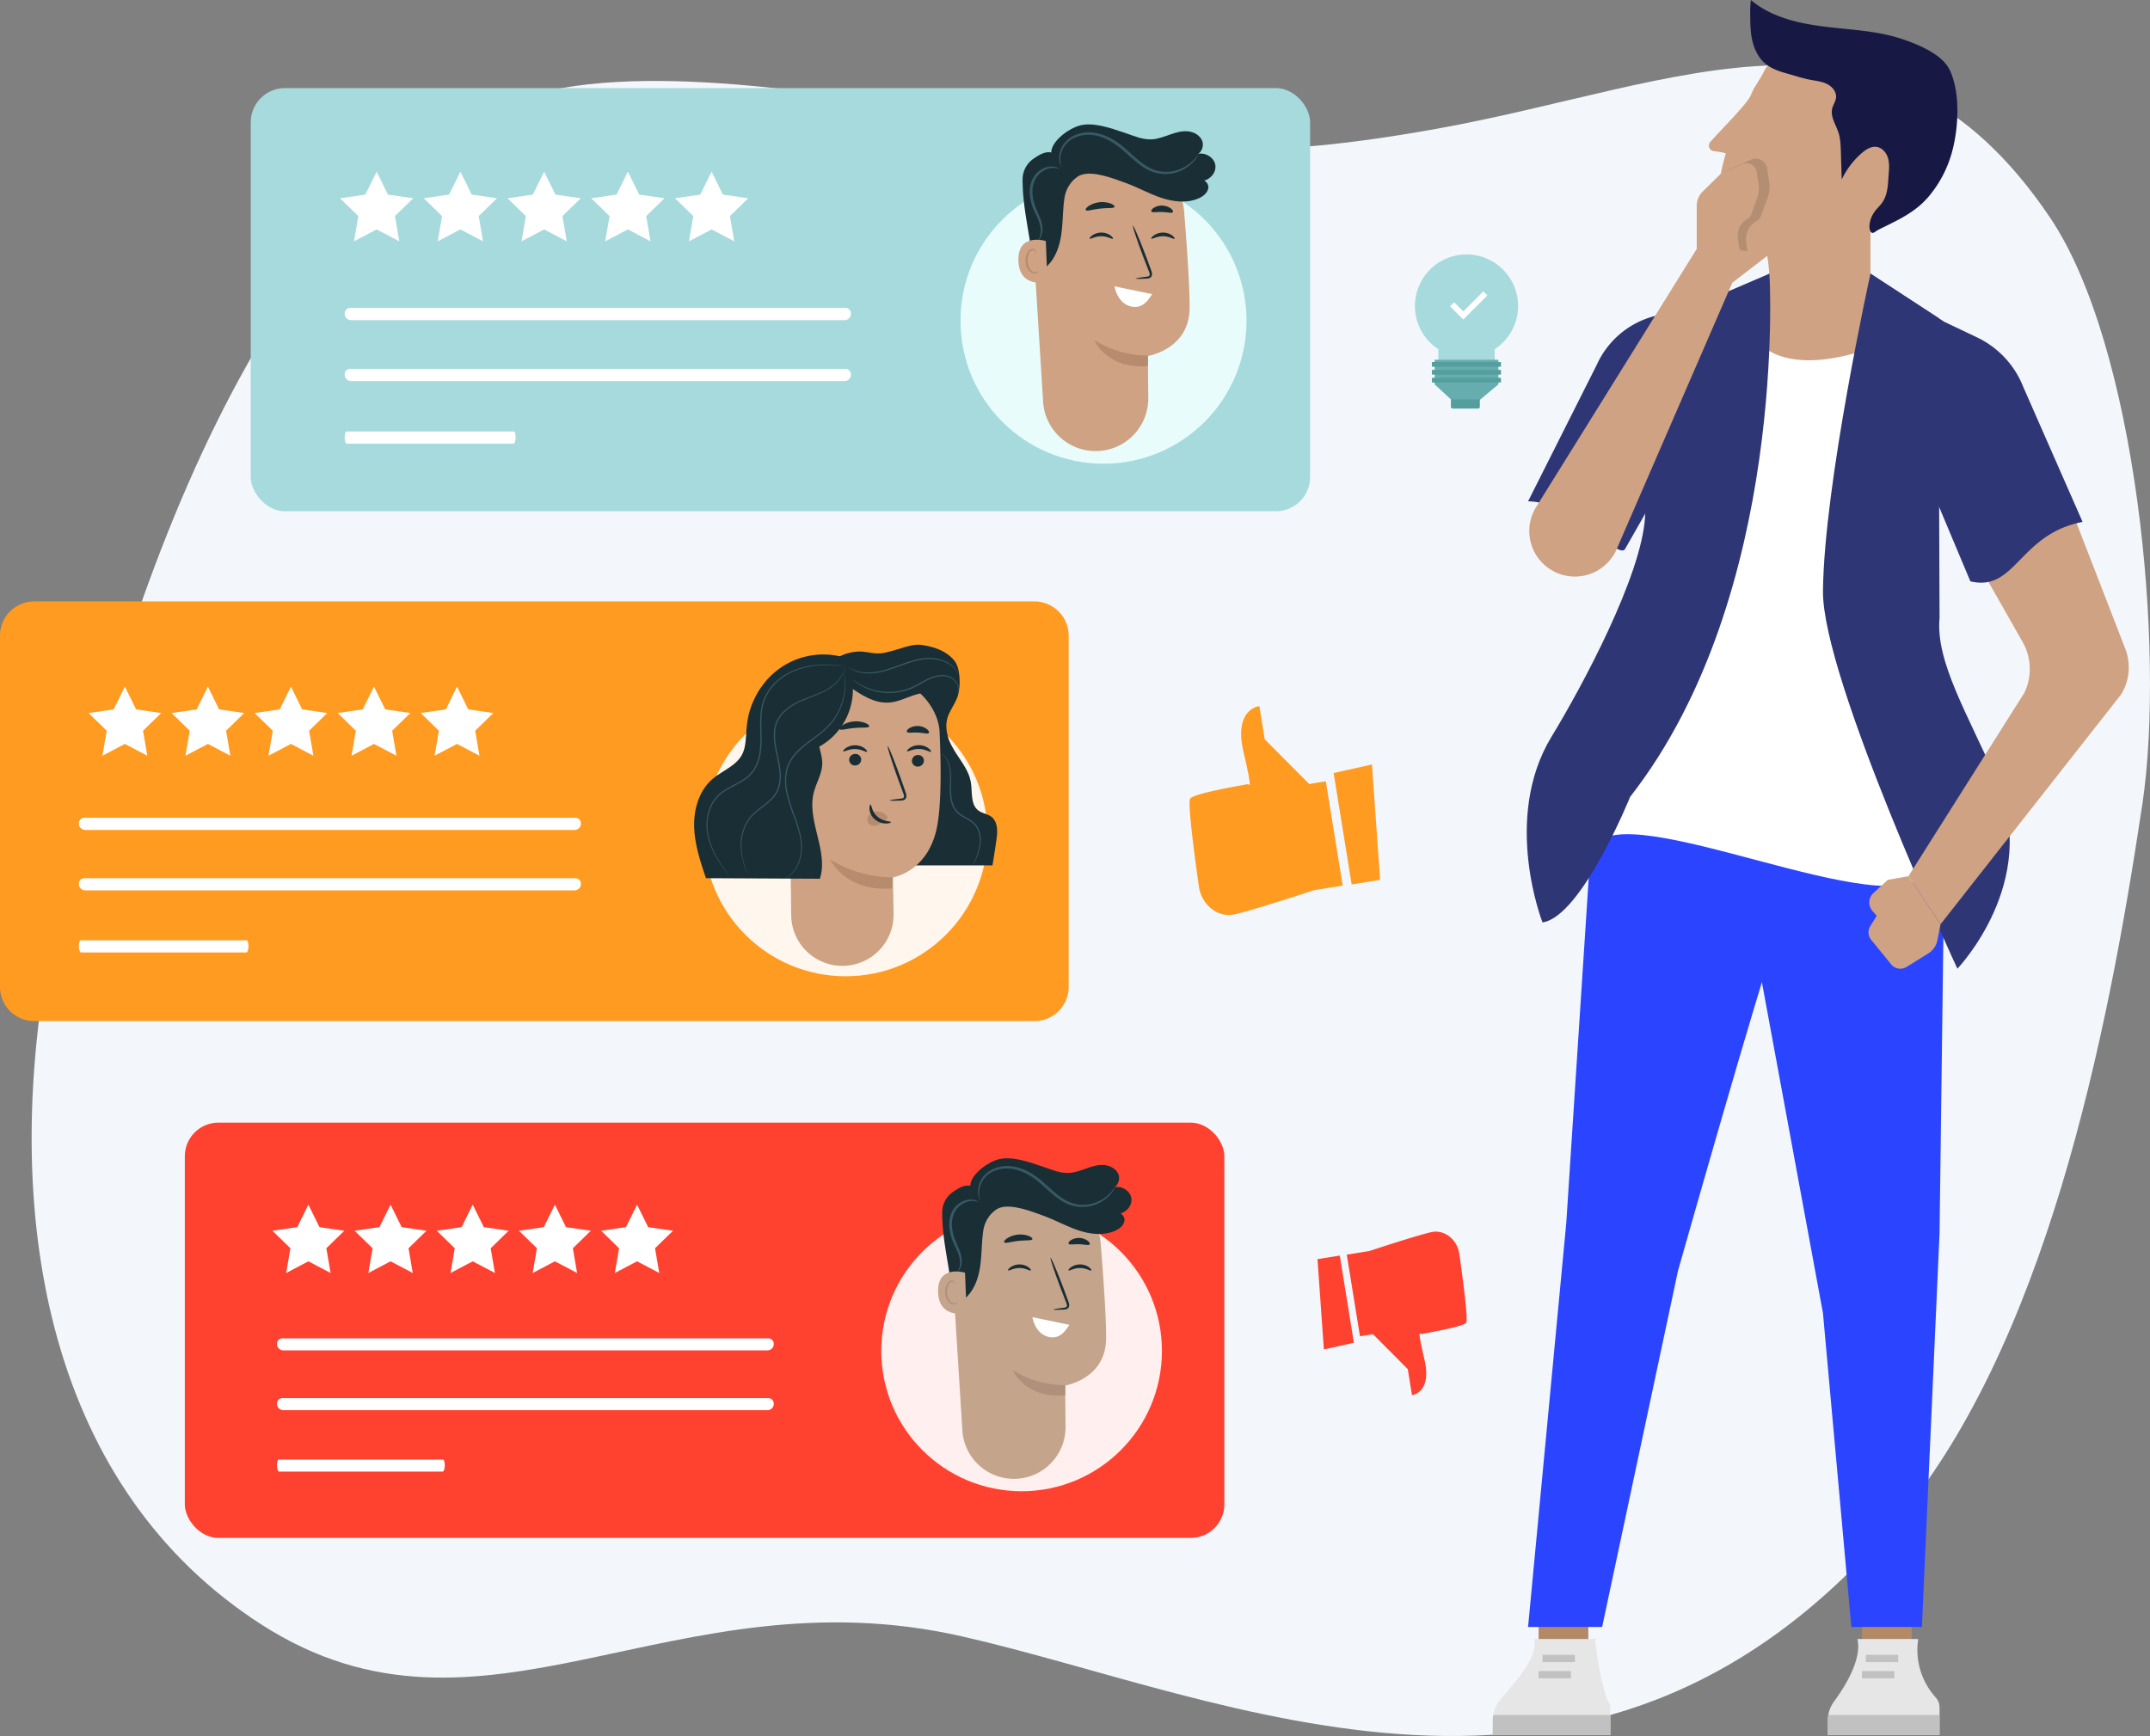 <svg id="Layer_3" data-name="Layer 3" xmlns="http://www.w3.org/2000/svg" viewBox="0 0 1597.183 1289.891"><rect x="0" y="0" width="1597.183" height="1289.891" fill="#808080" stroke="none"/><defs><style>.cls-1{fill:#f3f7fb;}.cls-2{fill:#ff9b21;}.cls-3{fill:#a6dadd;}.cls-4{fill:#fff;}.cls-5{fill:#e8fcfc;}.cls-6{fill:#cea282;}.cls-7{fill:#b78b6e;}.cls-8{fill:#1a2e35;}.cls-9{fill:#375a64;}.cls-10{fill:#fff6ee;}.cls-11{fill:#ff4130;}.cls-12{fill:#ffefee;}.cls-13{fill:#c4a58c;}.cls-14{fill:#af907b;}.cls-15{fill:#66adaf;}.cls-16{fill:#549e9e;}.cls-17{fill:#b28a65;}.cls-18{fill:#e7e6e7;}.cls-19{fill:#191c3c;}.cls-20{fill:#c1c1c1;}.cls-21{fill:#2b44ff;}.cls-22{fill:#2f3676;}.cls-23{fill:#181845;}.cls-24{fill:#231f20;opacity:0.15;}</style></defs><title>header</title><path class="cls-1" d="M126.753,739.117c-35.709,198.139,2.013,395.01,158.53,495.407,164.35,105.421,304.513-40.286,520.025,8.6,196.863,44.655,467.462,178.183,691.48-82.18,113.341-131.734,159.555-362.717,185.525-536.072,17.192-114.762-4.286-340.794-68.734-436.162-122.112-180.7-273.233-98.4-455.651-65.683-154.113,27.643-205.147,13.1-325.779-5.866-95.33-14.988-247.889-44.709-341.606-20.594C294.138,147.117,173.45,480.019,126.753,739.117Z" transform="translate(-90.817 -27.301)"/><path class="cls-2" d="M1075.742,607.813l-12.348,2-33.032-33.2-3.99-24.654s-19.28,1.916-11.816,33.833,3.711,24.093,3.711,24.093-40.511,6.716-43.308,10.782c-2.036,2.956,3.372,43.4,6.482,65.306,1.566,11.028,9.963,20.161,20.608,21.1a17.882,17.882,0,0,0,4.457-.118c10.113-1.636,60.436-18.215,60.436-18.215l21.335-3.452Z" transform="translate(-90.817 -27.301)"/><polygon class="cls-2" points="1019.189 568.022 1025.261 653.726 1004.11 657.149 990.716 574.375 1019.189 568.022"/><rect class="cls-3" x="186.264" y="65.448" width="786.991" height="314.443" rx="25.431" ry="25.431"/><polygon class="cls-4" points="279.807 127.54 288.215 144.577 307.016 147.309 293.412 160.569 296.624 179.294 279.807 170.453 262.992 179.294 266.203 160.569 252.599 147.309 271.4 144.577 279.807 127.54"/><polygon class="cls-4" points="342.014 127.54 350.423 144.577 369.223 147.309 355.619 160.569 358.831 179.294 342.014 170.453 325.199 179.294 328.411 160.569 314.806 147.309 333.607 144.577 342.014 127.54"/><polygon class="cls-4" points="404.222 127.54 412.63 144.577 431.43 147.309 417.826 160.569 421.038 179.294 404.222 170.453 387.406 179.294 390.618 160.569 377.013 147.309 395.813 144.577 404.222 127.54"/><polygon class="cls-4" points="466.429 127.54 474.837 144.577 493.638 147.309 480.034 160.569 483.244 179.294 466.429 170.453 449.613 179.294 452.825 160.569 439.22 147.309 458.021 144.577 466.429 127.54"/><polygon class="cls-4" points="528.636 127.54 537.044 144.577 555.845 147.309 542.24 160.569 545.452 179.294 528.636 170.453 511.821 179.294 515.032 160.569 501.428 147.309 520.228 144.577 528.636 127.54"/><circle class="cls-5" cx="819.767" cy="238.316" r="106.236"/><path class="cls-6" d="M857.417,192.534l8.317,133.279a39.09,39.09,0,0,0,39.015,36.655h0a39.094,39.094,0,0,0,39.09-39.1h0v-0.294c-0.123-16.284-.3-31.3-0.3-31.3s30.626-4.762,31-35.381c0.177-14.513-1.842-44.141-4.019-71.294a58.729,58.729,0,0,0-58.555-54.015h-1.4A56.669,56.669,0,0,0,857.3,190.965h0Q857.35,191.753,857.417,192.534Z" transform="translate(-90.817 -27.301)"/><path class="cls-7" d="M943.59,291.336s-19.351,1.573-39.919-11.345c0,0,9.436,22.036,39.99,19.278Z" transform="translate(-90.817 -27.301)"/><path class="cls-8" d="M963.347,204.713c-0.542.57-3.855-1.881-8.561-1.869-4.7-.055-8.153,2.365-8.664,1.79-0.251-.255.3-1.284,1.8-2.379a11.994,11.994,0,0,1,6.936-2.138,11.517,11.517,0,0,1,6.813,2.2C963.125,203.426,963.615,204.458,963.347,204.713Z" transform="translate(-90.817 -27.301)"/><path class="cls-8" d="M917.565,204.713c-0.543.57-3.86-1.881-8.562-1.868-4.7-.055-8.154,2.365-8.664,1.789-0.25-.255.3-1.283,1.806-2.379a11.993,11.993,0,0,1,6.935-2.138,11.53,11.53,0,0,1,6.814,2.2C917.343,203.426,917.83,204.458,917.565,204.713Z" transform="translate(-90.817 -27.301)"/><path class="cls-8" d="M934.639,234.314c-0.022-.266,2.9-0.773,7.643-1.379,1.2-.124,2.339-0.363,2.541-1.183,0.284-.868-0.219-2.163-0.8-3.562q-1.695-4.361-3.554-9.149c-4.934-13.026-8.506-23.738-7.982-23.932s4.953,10.207,9.888,23.238q1.781,4.819,3.4,9.2c0.454,1.366,1.236,2.914.621,4.716a3.016,3.016,0,0,1-1.976,1.757,8.182,8.182,0,0,1-2.04.284C937.618,234.56,934.661,234.582,934.639,234.314Z" transform="translate(-90.817 -27.301)"/><path class="cls-8" d="M918.779,180.978c-0.465,1.279-5.162.673-10.682,1.339-5.534.554-9.987,2.17-10.719,1.024-0.326-.549.45-1.753,2.25-2.992a18.714,18.714,0,0,1,16.3-1.8C917.964,179.365,918.979,180.37,918.779,180.978Z" transform="translate(-90.817 -27.301)"/><path class="cls-8" d="M962.087,184.921c-0.827,1.064-4.068-.042-7.967-0.089-3.9-.189-7.2.718-7.958-0.4-0.333-.543.186-1.613,1.629-2.624a11.536,11.536,0,0,1,12.835.4C962,183.3,962.452,184.4,962.087,184.921Z" transform="translate(-90.817 -27.301)"/><path class="cls-8" d="M890.662,158.958l-0.168.133a24.086,24.086,0,0,0-8.952,15.576c-0.03.216-.059,0.423-0.089,0.621-1.2,8.733-.981,17.618-2.263,26.342s-4.3,17.6-10.752,23.6c-2.652,2.473-7.344,4.174-9.525,1.276a7.47,7.47,0,0,1-1.09-4c-1.633-21.088-7.392-39.8-7.353-61.848a18.587,18.587,0,0,1,7.716-15.13c4.617-3.308,10.255-6.741,15.384-4.312,5.144,2.436,11.779,12.036,15.756,16.106" transform="translate(-90.817 -27.301)"/><path class="cls-6" d="M867.74,206.385c-0.522-.226-21.039-6.223-20.37,14.712s21.547,15.944,21.565,15.344S867.74,206.385,867.74,206.385Z" transform="translate(-90.817 -27.301)"/><path class="cls-7" d="M862.287,228.715a6.278,6.278,0,0,0-.964.569,3.649,3.649,0,0,1-2.724.144c-2.238-.741-4.212-4.193-4.435-7.962a12.041,12.041,0,0,1,.853-5.254,4.214,4.214,0,0,1,2.654-2.887,1.857,1.857,0,0,1,2.185.93,10.137,10.137,0,0,1,.292,1.031,1.033,1.033,0,0,0,.242-1.225,2.332,2.332,0,0,0-.866-1.285,2.759,2.759,0,0,0-2.034-.468c-1.611.163-3.016,1.695-3.706,3.37a12.387,12.387,0,0,0-1.078,5.875c0.266,4.214,2.555,8.092,5.609,8.869a3.9,3.9,0,0,0,3.317-.66A1.264,1.264,0,0,0,862.287,228.715Z" transform="translate(-90.817 -27.301)"/><path class="cls-8" d="M872.863,144.452c-5.154-8.374,8.967-20.4,19.3-23.657s23.941,1.778,34.223,5.189c6.488,2.152,12.949,5.154,19.779,4.872,4.579-.189,8.949-1.854,13.27-3.382s8.82-2.955,13.393-2.644,9.281,2.744,11.017,6.987-0.751,10.054-5.291,10.686c5.793-3.184,14.175,1,15.116,7.539s-5.917,12.919-12.375,11.507c2.977-2.255,7.539,1.471,7.173,5.188s-3.738,6.421-7.158,7.924c-8.729,3.834-18.908,2.61-27.944-.431s-17.416-7.778-26.373-11.043-23.962-9.126-32.953-5.955c-6.62,2.334-11.227,10.308-14.966,8.549-3.613-1.7-5.9-5.486-6.625-9.413s-0.156-7.965.412-11.918" transform="translate(-90.817 -27.301)"/><path class="cls-9" d="M981.083,141.928c-0.177-.1-1.079,1.549-3.328,3.991a28.866,28.866,0,0,1-11.631,7.488,26.519,26.519,0,0,1-19.963-.807c-7.121-3.187-13.215-9.571-20.222-15.585-7-6.066-15.255-10.555-23.53-11.3-8.225-.783-15.825,2.232-20.018,6.931a18.271,18.271,0,0,0-4.749,13.532,14.22,14.22,0,0,0,.9,3.848,3.37,3.37,0,0,0,.674,1.2c0.193-.066-0.68-1.788-0.775-5.089a18,18,0,0,1,5.019-12.5c3.982-4.2,11.08-6.864,18.762-6.031,7.716,0.8,15.548,5.061,22.38,10.985,6.881,5.879,13.161,12.433,20.781,15.745a28.471,28.471,0,0,0,32.983-7.894,19.526,19.526,0,0,0,2.183-3.262A3.442,3.442,0,0,0,981.083,141.928Z" transform="translate(-90.817 -27.301)"/><path class="cls-9" d="M862.41,205.475c0.076,0.071.9-.576,1.693-2.238a14.085,14.085,0,0,0,1.044-7.589c-0.464-6.741-6.428-13.983-7.184-23.3a21.051,21.051,0,0,1,2.317-12.5,16,16,0,0,1,7.78-6.72,13.635,13.635,0,0,1,6.989-.951c1.685,0.266,2.586.66,2.661,0.493,0.05-.089-0.741-0.74-2.5-1.281a13.033,13.033,0,0,0-7.664.366,16.884,16.884,0,0,0-8.915,7.124,22.2,22.2,0,0,0-2.734,13.659,38.1,38.1,0,0,0,4.037,13.194c1.793,3.754,3.29,7.115,3.76,10.111C864.8,201.987,862.1,205.376,862.41,205.475Z" transform="translate(-90.817 -27.301)"/><path class="cls-4" d="M918.769,240.061c0.852,4.585,2.927,9.083,6.5,12.075s8.8,4.215,13.074,2.342c3.736-1.64,6.175-5.233,8.412-8.641Z" transform="translate(-90.817 -27.301)"/><path class="cls-4" d="M718.188,265.189H351.617a4.781,4.781,0,0,1-4.767-4.766h0a4.18,4.18,0,0,1,4.767-4.324H718.188a4.18,4.18,0,0,1,4.767,4.324h0A4.781,4.781,0,0,1,718.188,265.189Z" transform="translate(-90.817 -27.301)"/><path class="cls-4" d="M718.188,310.464H351.617a4.781,4.781,0,0,1-4.767-4.767h0a4.18,4.18,0,0,1,4.767-4.324H718.188a4.18,4.18,0,0,1,4.767,4.324h0A4.781,4.781,0,0,1,718.188,310.464Z" transform="translate(-90.817 -27.301)"/><path class="cls-4" d="M472.294,356.973H348.461c-0.887,0-1.611-2.146-1.611-4.767h0c0-2.623.725-4.767,1.611-4.324H472.294c0.887-.443,1.611,1.7,1.611,4.324h0C473.905,354.827,473.18,356.973,472.294,356.973Z" transform="translate(-90.817 -27.301)"/><path class="cls-2" d="M116.472,474.183H859.055A25.439,25.439,0,0,1,884.709,499.4V760.781A25.439,25.439,0,0,1,859.055,786H116.472a25.439,25.439,0,0,1-25.654-25.219V499.4A25.439,25.439,0,0,1,116.472,474.183Z" transform="translate(-90.817 -27.301)"/><polygon class="cls-4" points="92.761 510.19 101.099 527.083 119.743 529.793 106.253 542.943 109.437 561.511 92.761 552.745 76.086 561.511 79.271 542.943 65.78 529.793 84.424 527.083 92.761 510.19"/><polygon class="cls-4" points="154.449 510.19 162.787 527.083 181.43 529.793 167.94 542.943 171.125 561.511 154.449 552.745 137.774 561.511 140.959 542.943 127.468 529.793 146.112 527.083 154.449 510.19"/><polygon class="cls-4" points="216.137 510.19 224.475 527.083 243.118 529.793 229.628 542.943 232.813 561.511 216.137 552.745 199.462 561.511 202.647 542.943 189.155 529.793 207.799 527.083 216.137 510.19"/><polygon class="cls-4" points="277.824 510.19 286.162 527.083 304.806 529.793 291.316 542.943 294.499 561.511 277.824 552.745 261.149 561.511 264.334 542.943 250.843 529.793 269.486 527.083 277.824 510.19"/><polygon class="cls-4" points="339.512 510.19 347.85 527.083 366.493 529.793 353.002 542.943 356.187 561.511 339.512 552.745 322.837 561.511 326.022 542.943 312.532 529.793 331.174 527.083 339.512 510.19"/><circle class="cls-10" cx="628.211" cy="620.041" r="105.348"/><path class="cls-8" d="M827.515,634.357c-2.88-2.305-6.954-2.617-9.9-4.837-6.069-4.568-4.322-13.855-5.629-21.336-1.42-8.146-6.96-14.841-11.351-21.847s-9.481-17.143-6.232-24.746L735.107,670.313h93s2.831-17.1,3.328-22.091S831.428,637.49,827.515,634.357Z" transform="translate(-90.817 -27.301)"/><path class="cls-8" d="M704.287,526.4c2.865-8.749,12.411-13.694,21.549-14.795s13.623,2.632,22.6.616c12.342-2.773,19.526-6.96,27.684-5.629,7.366,1.2,16.724,3.5,23.375,11.2,4.878,5.648,5.052,18.871,3.021,26.053-1.854,6.557-6.948,11.919-8.317,18.6-1.266,6.187.85,12.489,2.218,18.652,4.106,18.512.928,39.245-11.346,53.7s-34.354,20.845-51.3,12.344" transform="translate(-90.817 -27.301)"/><path class="cls-6" d="M754.622,706.24l-0.5-27.052s26.878-3.974,33.051-38.84c3.07-17.339,2.7-45.864,1.649-69.2-0.949-21-23.177-42.348-44.118-40.509l-68.015,11.69,0.022,11.29,1.878,153.782a38.022,38.022,0,0,0,38.019,37.556h0A38.022,38.022,0,0,0,754.63,706.94h0Q754.628,706.59,754.622,706.24Z" transform="translate(-90.817 -27.301)"/><path class="cls-8" d="M777.184,592.424a4.486,4.486,0,0,1-4.4,4.447,4.289,4.289,0,0,1-4.545-4.016h0a0.743,0.743,0,0,0-.005-0.108,4.486,4.486,0,0,1,4.4-4.45,4.293,4.293,0,0,1,4.552,4.018Q777.184,592.369,777.184,592.424Z" transform="translate(-90.817 -27.301)"/><path class="cls-8" d="M782.373,585.878c-0.566.574-3.919-2-8.745-2.073-4.819-.142-8.4,2.277-8.917,1.677-0.252-.264.332-1.311,1.895-2.406a12.3,12.3,0,0,1,7.151-2.066,11.813,11.813,0,0,1,6.948,2.38C782.168,584.551,782.652,585.614,782.373,585.878Z" transform="translate(-90.817 -27.301)"/><path class="cls-8" d="M730.581,591.612a4.486,4.486,0,0,1-4.4,4.447,4.289,4.289,0,0,1-4.545-4.016h0q0-.055-0.005-0.108a4.486,4.486,0,0,1,4.4-4.45,4.292,4.292,0,0,1,4.551,4.017Q730.579,591.557,730.581,591.612Z" transform="translate(-90.817 -27.301)"/><path class="cls-8" d="M734.927,585.933c-0.567.574-3.924-2-8.746-2.072-4.818-.142-8.4,2.277-8.918,1.676-0.251-.264.328-1.31,1.9-2.406a12.3,12.3,0,0,1,7.151-2.066,11.827,11.827,0,0,1,6.948,2.379C734.718,584.609,735.2,585.676,734.927,585.933Z" transform="translate(-90.817 -27.301)"/><path class="cls-8" d="M751.8,622.026c-0.018-.274,2.99-0.739,7.863-1.274,1.231-.106,2.4-0.33,2.627-1.167,0.306-.885-0.186-2.223-0.757-3.667l-3.478-9.447c-4.822-13.449-8.29-24.5-7.748-24.687s4.894,10.554,9.717,24.006q1.738,4.973,3.322,9.5c0.44,1.407,1.216,3.011.554,4.847a3.1,3.1,0,0,1-2.059,1.766,8.381,8.381,0,0,1-2.1.253C754.851,622.335,751.816,622.3,751.8,622.026Z" transform="translate(-90.817 -27.301)"/><path class="cls-7" d="M754.122,679.188a88.962,88.962,0,0,1-46.6-13.324s10.933,24.221,45.985,21.571Z" transform="translate(-90.817 -27.301)"/><path class="cls-7" d="M749.556,633.621a8.694,8.694,0,0,0-7.74-3.368,7.938,7.938,0,0,0-5.534,2.843,5.031,5.031,0,0,0-.485,5.745c1.269,1.854,3.983,2.325,6.3,1.712a18.278,18.278,0,0,0,6.232-3.572,5.358,5.358,0,0,0,1.407-1.4,1.615,1.615,0,0,0,.025-1.8" transform="translate(-90.817 -27.301)"/><path class="cls-8" d="M737.543,625.114c0.785-.033.7,5.206,5.12,9s10,3.319,10.027,4.054c0.068,0.329-1.261.995-3.618,1.016a13.041,13.041,0,0,1-8.378-3.086,11.362,11.362,0,0,1-3.958-7.544C736.58,626.36,737.186,625.078,737.543,625.114Z" transform="translate(-90.817 -27.301)"/><path class="cls-8" d="M736.509,567.045c-0.5,1.3-5.306.6-10.979,1.178-5.685.469-10.28,2.044-11.01,0.854-0.325-.569.493-1.788,2.361-3.026a19.194,19.194,0,0,1,16.752-1.548C735.7,565.377,736.725,566.426,736.509,567.045Z" transform="translate(-90.817 -27.301)"/><path class="cls-8" d="M780.848,571.879c-0.869,1.08-4.173-.116-8.168-0.24-3.991-.264-7.4.6-8.154-0.555-0.331-.563.221-1.652,1.719-2.662a11.831,11.831,0,0,1,13.151.64C780.79,570.213,781.23,571.351,780.848,571.879Z" transform="translate(-90.817 -27.301)"/><path class="cls-8" d="M717.079,513.831a48.714,48.714,0,0,1-15.669,67.086h0q-0.748.464-1.512,0.9c-3.89,2.226-8.305,4.109-10.675,7.916-3.012,4.837-1.724,11.033-1.168,16.7a58.292,58.292,0,0,1-13.4,42.866c-6.664-12.985-13.4-26.174-16.331-40.472-1.48-7.227-1.983-14.715-4.608-21.609-1.566-4.11-3.859-7.929-5.2-12.116-2.452-7.641-1.556-16.046,1.029-23.644a55.85,55.85,0,0,1,70.436-35.033" transform="translate(-90.817 -27.301)"/><path class="cls-8" d="M656.272,538.074c-15.744,23.031-8.075,38.03-14.181,49.826-4.427,8.552-14.706,11.969-22,18.249-9.926,8.546-13.971,22.409-13.6,35.5s4.595,25.742,8.774,38.16l84.627,0.417c6.545-20.628-9.828-42.981-4.568-63.974,1.8-7.171,6.069-13.774,6.312-21.162,0.163-4.914-1.487-9.675-2.58-14.471a65.349,65.349,0,0,1,3.925-40.634" transform="translate(-90.817 -27.301)"/><path class="cls-9" d="M802.6,527.933c-0.107.055-.576-1.106-1.935-2.854a19.758,19.758,0,0,0-7.347-5.6,29.631,29.631,0,0,0-13.483-2.463c-5.214.226-10.818,1.813-16.535,3.813s-11.15,4.165-16.326,5.423a42.606,42.606,0,0,1-14.024,1.248,24.685,24.685,0,0,1-9.131-2.589,16.709,16.709,0,0,1-2.192-1.373,3.236,3.236,0,0,1-.7-0.571c0.062-.088,1.048.669,3.051,1.616a25.96,25.96,0,0,0,9.026,2.255,43.415,43.415,0,0,0,13.759-1.425c5.082-1.281,10.466-3.446,16.225-5.47s11.446-3.606,16.813-3.791a29.651,29.651,0,0,1,13.8,2.727,19.21,19.21,0,0,1,7.355,5.981,13.71,13.71,0,0,1,1.3,2.238A3.244,3.244,0,0,1,802.6,527.933Z" transform="translate(-90.817 -27.301)"/><path class="cls-9" d="M790.357,587.151a3.715,3.715,0,0,1,.8.548,6.35,6.35,0,0,1,.88.779,8.957,8.957,0,0,1,1.082,1.194,19.656,19.656,0,0,1,3.751,9.457,45.771,45.771,0,0,1,.509,7.045c0.011,2.541-.139,5.226-0.082,8.045a37.043,37.043,0,0,0,1.008,8.707,16.008,16.008,0,0,0,4.508,7.965c2.345,2.157,5.3,3.446,7.971,5.049a16.266,16.266,0,0,1,6.462,6.289c2.775,5.218,2.491,10.785,1.546,14.944a48.99,48.99,0,0,1-3.435,9.6c-0.5,1.091-.916,1.927-1.2,2.491a3.737,3.737,0,0,1-.483.838,3.787,3.787,0,0,1,.31-0.916l1.039-2.559a55.172,55.172,0,0,0,3.121-9.595,24.667,24.667,0,0,0,.492-6.874,18.267,18.267,0,0,0-2.145-7.512,15.474,15.474,0,0,0-6.174-5.916c-2.608-1.563-5.629-2.851-8.138-5.15a16.823,16.823,0,0,1-4.764-8.427,37.217,37.217,0,0,1-.982-8.93c-0.033-2.853.146-5.555,0.168-8.057a47.014,47.014,0,0,0-.387-6.948,20.1,20.1,0,0,0-3.384-9.333A31.181,31.181,0,0,0,790.357,587.151Z" transform="translate(-90.817 -27.301)"/><path class="cls-9" d="M646.333,676.656a1.992,1.992,0,0,1-.244-0.44c-0.144-.3-0.364-0.737-0.616-1.328a53.985,53.985,0,0,1-2.023-5.266,49.666,49.666,0,0,1-2.032-8.7,39.378,39.378,0,0,1,.1-11.839,32.117,32.117,0,0,1,5.371-13.292c3.019-4.318,7.652-7.549,12.16-11.082a38.779,38.779,0,0,0,6.341-6.032,20.259,20.259,0,0,0,3.879-8.1c1.4-6.055.456-12.62-.9-19.086-1.407-6.484-2.953-12.94-2.679-19.343a24.747,24.747,0,0,1,2.05-9.147,23.42,23.42,0,0,1,5.253-7.291,45.133,45.133,0,0,1,14.052-8.582c4.764-1.979,9.288-3.537,13.255-5.329a42.218,42.218,0,0,0,10.017-6,26.446,26.446,0,0,0,5.8-6.6,19.165,19.165,0,0,0,2.215-5.107c0.334-1.231.417-1.91,0.469-1.9a10.66,10.66,0,0,1-.285,1.947,18.064,18.064,0,0,1-2.083,5.248,26.247,26.247,0,0,1-5.782,6.813,42.111,42.111,0,0,1-10.081,6.2c-3.985,1.847-8.511,3.446-13.226,5.442a44.63,44.63,0,0,0-13.755,8.488,22.6,22.6,0,0,0-5.034,7.036,23.891,23.891,0,0,0-1.949,8.817c-0.257,6.226,1.262,12.6,2.678,19.109,1.36,6.509,2.34,13.193.88,19.489a21.128,21.128,0,0,1-4.072,8.443,39.408,39.408,0,0,1-6.509,6.157c-4.565,3.546-9.116,6.694-12.065,10.859a31.619,31.619,0,0,0-5.348,12.95,44.175,44.175,0,0,0,1.625,20.317c0.7,2.333,1.379,4.106,1.847,5.3l0.533,1.362A1.978,1.978,0,0,1,646.333,676.656Z" transform="translate(-90.817 -27.301)"/><path class="cls-9" d="M717.877,522.223a2.613,2.613,0,0,1-.574-0.023l-1.671-.159c-1.471-.121-3.638-0.337-6.436-0.451a70.852,70.852,0,0,0-23.414,2.574,46.4,46.4,0,0,0-14.476,7.264,37.05,37.05,0,0,0-11.67,14.258c-2.758,5.981-3.3,13.036-3.2,20.2,0.062,7.173.695,14.744-.77,22.377a31.517,31.517,0,0,1-3.977,10.73,25.737,25.737,0,0,1-7.833,7.888c-6.081,4.035-12.729,6.465-17.772,10.7a27.241,27.241,0,0,0-9.006,15.809,38.015,38.015,0,0,0,.361,16.121,54.62,54.62,0,0,0,4.789,12.547,90.291,90.291,0,0,0,5.26,8.728c1.571,2.319,2.861,4.073,3.727,5.268L632.2,677.4a2.638,2.638,0,0,1,.312.483,2.6,2.6,0,0,1-.388-0.423l-1.063-1.3c-0.916-1.16-2.255-2.88-3.877-5.175a85.139,85.139,0,0,1-5.417-8.692,54.318,54.318,0,0,1-4.97-12.635,38.494,38.494,0,0,1-.478-16.43,27.979,27.979,0,0,1,9.213-16.321c5.189-4.369,11.88-6.83,17.812-10.794A24.852,24.852,0,0,0,650.9,598.5a30.655,30.655,0,0,0,3.85-10.415c1.437-7.476.826-14.97,0.772-22.192-0.088-7.2.471-14.408,3.332-20.559A37.716,37.716,0,0,1,670.849,530.8a46.762,46.762,0,0,1,14.752-7.276,69.152,69.152,0,0,1,23.623-2.3c2.807,0.171,4.972.446,6.439,0.628l1.663,0.252A2.626,2.626,0,0,1,717.877,522.223Z" transform="translate(-90.817 -27.301)"/><path class="cls-9" d="M673.272,680.339a21.789,21.789,0,0,0,5.541-4.016,23.334,23.334,0,0,0,4.457-6.631,31,31,0,0,0,2.526-10.279,41.184,41.184,0,0,0-1.28-12.789,128.3,128.3,0,0,0-4.574-14.167,111.965,111.965,0,0,1-4.911-15.817,39.015,39.015,0,0,1-.076-17.782,27.793,27.793,0,0,1,3.776-8.291,39.79,39.79,0,0,1,5.8-6.64c4.233-3.944,8.837-7.052,13-10.245a60.2,60.2,0,0,0,10.892-10.027,43.361,43.361,0,0,0,6.539-11.082,45.51,45.51,0,0,0,3.406-18.294c-0.011-1.109-.066-2.092-0.159-2.941-0.063-.852-0.133-1.573-0.23-2.149-0.069-.534-0.127-0.967-0.176-1.319a1.689,1.689,0,0,1-.027-0.456,32.45,32.45,0,0,1,.954,6.856,44.592,44.592,0,0,1-3.156,18.558,43.592,43.592,0,0,1-6.549,11.319,60.214,60.214,0,0,1-10.974,10.23c-4.169,3.225-8.747,6.344-12.9,10.23a39.069,39.069,0,0,0-5.657,6.485,26.941,26.941,0,0,0-3.643,8.011,38.282,38.282,0,0,0,.069,17.356,112.917,112.917,0,0,0,4.824,15.708,126.2,126.2,0,0,1,4.519,14.284,41.452,41.452,0,0,1,1.183,13.017,31.135,31.135,0,0,1-2.711,10.446,23.171,23.171,0,0,1-4.676,6.67,17.971,17.971,0,0,1-4.148,3.048l-1.222.551A1.63,1.63,0,0,1,673.272,680.339Z" transform="translate(-90.817 -27.301)"/><path class="cls-8" d="M721.5,537.278c8.947,6.265,18.858,12.813,29.755,12.039,6.469-.459,12.428-3.484,18.584-5.519s13.306-2.985,18.822.426c3.567-.3,5.234-5.142,3.657-8.356s-5.1-4.957-8.485-6.112c-19.592-6.675-39.129.889-61.156,2.32" transform="translate(-90.817 -27.301)"/><path class="cls-9" d="M801.775,543.016a10.066,10.066,0,0,0,.728-3.481,9.417,9.417,0,0,0-4.6-7.981,13.333,13.333,0,0,0-6.312-1.873,19.716,19.716,0,0,0-7.533,1.24c-5.189,1.741-10.1,5.47-16.052,7.984A39.464,39.464,0,0,1,759,541.551a41.624,41.624,0,0,1-8.719.638,42.439,42.439,0,0,1-14.452-2.873,38.084,38.084,0,0,1-8.736-4.731,26.612,26.612,0,0,1-2.1-1.695,3.53,3.53,0,0,1-.679-0.653c0.142-.238,3.926,3.559,11.751,6.456a43.1,43.1,0,0,0,14.238,2.629,41.632,41.632,0,0,0,8.538-.678,39.226,39.226,0,0,0,8.806-2.605c5.8-2.437,10.77-6.177,16.136-7.937a20.27,20.27,0,0,1,7.863-1.2,13.877,13.877,0,0,1,6.621,2.089,9.88,9.88,0,0,1,3.769,4.31,9.271,9.271,0,0,1,.838,4.24,6.964,6.964,0,0,1-.616,2.655A2.671,2.671,0,0,1,801.775,543.016Z" transform="translate(-90.817 -27.301)"/><path class="cls-4" d="M517.634,643.972H154.124a4.742,4.742,0,0,1-4.727-4.727h0a4.145,4.145,0,0,1,4.727-4.289h363.51a4.145,4.145,0,0,1,4.727,4.288h0A4.742,4.742,0,0,1,517.634,643.972Z" transform="translate(-90.817 -27.301)"/><path class="cls-4" d="M517.634,688.871H154.124a4.742,4.742,0,0,1-4.727-4.727h0a4.145,4.145,0,0,1,4.727-4.288h363.51a4.145,4.145,0,0,1,4.727,4.288h0A4.742,4.742,0,0,1,517.634,688.871Z" transform="translate(-90.817 -27.301)"/><path class="cls-4" d="M273.8,734.993H151c-0.88,0-1.6-2.128-1.6-4.727h0c0-2.6.719-4.727,1.6-4.288H273.8c0.88-.44,1.6,1.688,1.6,4.288h0C275.392,732.866,274.674,734.993,273.8,734.993Z" transform="translate(-90.817 -27.301)"/><path class="cls-11" d="M1101.114,1020.184l9.665-1.565,25.845,25.984,3.122,19.295s15.09-1.5,9.244-26.48-2.9-18.855-2.9-18.855,31.7-5.256,33.9-8.438c1.594-2.314-2.64-33.966-5.073-51.112-1.226-8.63-7.8-15.778-16.128-16.517a13.99,13.99,0,0,0-3.488.093c-7.912,1.281-47.3,14.255-47.3,14.255l-16.7,2.7Z" transform="translate(-90.817 -27.301)"/><polygon class="cls-11" points="983.485 1002.658 978.732 935.582 995.286 932.904 1005.768 997.686 983.485 1002.658"/><rect class="cls-11" x="137.299" y="834.149" width="772.243" height="308.55" rx="24.955" ry="24.955"/><polygon class="cls-4" points="229.088 895.078 237.339 911.795 255.787 914.476 242.438 927.488 245.59 945.862 229.088 937.187 212.588 945.862 215.739 927.488 202.39 914.476 220.839 911.795 229.088 895.078"/><polygon class="cls-4" points="290.13 895.078 298.38 911.795 316.829 914.476 303.48 927.488 306.631 945.862 290.13 937.187 273.63 945.862 276.781 927.488 263.431 914.476 281.88 911.795 290.13 895.078"/><polygon class="cls-4" points="351.171 895.078 359.422 911.795 377.87 914.476 364.521 927.488 367.673 945.862 351.171 937.187 334.671 945.862 337.822 927.488 324.473 914.476 342.921 911.795 351.171 895.078"/><polygon class="cls-4" points="412.213 895.078 420.463 911.795 438.912 914.476 425.563 927.488 428.713 945.862 412.213 937.187 395.713 945.862 398.864 927.488 385.514 914.476 403.962 911.795 412.213 895.078"/><polygon class="cls-4" points="473.254 895.078 481.505 911.795 499.953 914.476 486.603 927.488 489.755 945.862 473.254 937.187 456.754 945.862 459.905 927.488 446.557 914.476 465.004 911.795 473.254 895.078"/><circle class="cls-12" cx="758.929" cy="1003.778" r="104.245"/><path class="cls-13" d="M797.576,959.365l8.161,130.782a38.358,38.358,0,0,0,38.284,35.969h0a38.362,38.362,0,0,0,38.358-38.366h0v-0.289c-0.121-15.979-.292-30.712-0.292-30.712s30.052-4.673,30.422-34.718c0.174-14.241-1.808-43.314-3.943-69.958a57.628,57.628,0,0,0-57.458-53h-1.372a55.607,55.607,0,0,0-52.27,58.755h0Q797.51,958.6,797.576,959.365Z" transform="translate(-90.817 -27.301)"/><path class="cls-14" d="M882.134,1056.316s-18.989,1.544-39.171-11.132c0,0,9.259,21.623,39.241,18.917Z" transform="translate(-90.817 -27.301)"/><path class="cls-8" d="M901.521,971.316c-0.532.56-3.782-1.846-8.4-1.834-4.613-.054-8,2.321-8.5,1.756-0.246-.25.3-1.26,1.77-2.334a11.769,11.769,0,0,1,6.806-2.1,11.3,11.3,0,0,1,6.686,2.158C901.3,970.053,901.784,971.065,901.521,971.316Z" transform="translate(-90.817 -27.301)"/><path class="cls-8" d="M856.6,971.316c-0.533.56-3.788-1.846-8.4-1.833-4.613-.054-8,2.321-8.5,1.755-0.245-.25.291-1.259,1.772-2.334a11.768,11.768,0,0,1,6.8-2.1,11.314,11.314,0,0,1,6.687,2.158C856.379,970.053,856.857,971.065,856.6,971.316Z" transform="translate(-90.817 -27.301)"/><path class="cls-8" d="M873.351,1000.362c-0.022-.261,2.849-0.758,7.5-1.353,1.179-.122,2.3-0.356,2.493-1.161,0.279-.852-0.215-2.123-0.783-3.5q-1.663-4.279-3.487-8.977c-4.842-12.782-8.346-23.293-7.833-23.484s4.86,10.016,9.7,22.8q1.748,4.728,3.339,9.031c0.446,1.34,1.213,2.86.609,4.627a2.959,2.959,0,0,1-1.939,1.724,8.029,8.029,0,0,1-2,.279C876.274,1000.6,873.372,1000.625,873.351,1000.362Z" transform="translate(-90.817 -27.301)"/><path class="cls-8" d="M857.788,948.025c-0.456,1.255-5.065.661-10.482,1.314-5.431.544-9.8,2.13-10.518,1-0.32-.539.441-1.721,2.208-2.936a18.364,18.364,0,0,1,16-1.765C856.989,946.443,857.984,947.429,857.788,948.025Z" transform="translate(-90.817 -27.301)"/><path class="cls-8" d="M900.284,951.895c-0.812,1.044-3.992-.041-7.818-0.087-3.822-.185-7.063.7-7.808-0.393-0.326-.533.183-1.583,1.6-2.575a11.319,11.319,0,0,1,12.594.389C900.2,950.3,900.643,951.384,900.284,951.895Z" transform="translate(-90.817 -27.301)"/><path class="cls-8" d="M830.2,926.418l-0.165.131a23.635,23.635,0,0,0-8.784,15.284c-0.03.212-.057,0.415-0.087,0.609-1.176,8.569-.963,17.288-2.221,25.848s-4.224,17.265-10.551,23.162c-2.6,2.426-7.206,4.1-9.346,1.252a7.33,7.33,0,0,1-1.07-3.927c-1.6-20.693-7.253-39.05-7.215-60.689a18.238,18.238,0,0,1,7.572-14.847c4.531-3.246,10.063-6.614,15.1-4.231s11.558,11.81,15.461,15.8" transform="translate(-90.817 -27.301)"/><path class="cls-13" d="M807.705,972.957c-0.512-.222-20.645-6.106-19.989,14.436s21.144,15.645,21.161,15.056S807.705,972.957,807.705,972.957Z" transform="translate(-90.817 -27.301)"/><path class="cls-14" d="M802.354,994.869a6.161,6.161,0,0,0-.946.559,3.58,3.58,0,0,1-2.673.141c-2.2-.727-4.133-4.114-4.352-7.813a11.815,11.815,0,0,1,.837-5.156,4.135,4.135,0,0,1,2.6-2.833,1.822,1.822,0,0,1,2.144.913,9.947,9.947,0,0,1,.286,1.011,1.013,1.013,0,0,0,.238-1.2,2.288,2.288,0,0,0-.849-1.261,2.708,2.708,0,0,0-2-.46c-1.58.16-2.959,1.663-3.636,3.307a12.155,12.155,0,0,0-1.057,5.765c0.261,4.135,2.507,7.941,5.5,8.7a3.829,3.829,0,0,0,3.255-.648A1.24,1.24,0,0,0,802.354,994.869Z" transform="translate(-90.817 -27.301)"/><path class="cls-8" d="M812.732,912.184c-5.057-8.218,8.8-20.017,18.938-23.214s23.492,1.745,33.582,5.091c6.366,2.111,12.707,5.057,19.408,4.781,4.493-.185,8.782-1.819,13.022-3.319s8.654-2.9,13.142-2.594,9.107,2.693,10.81,6.856-0.737,9.866-5.191,10.486c5.685-3.124,13.909.981,14.833,7.4s-5.806,12.677-12.143,11.292c2.921-2.213,7.4,1.443,7.038,5.09s-3.668,6.3-7.023,7.775c-8.566,3.762-18.553,2.561-27.42-.423s-17.09-7.633-25.879-10.836-23.513-8.955-32.336-5.843c-6.5,2.291-11.017,10.115-14.686,8.389-3.546-1.669-5.792-5.383-6.5-9.237s-0.153-7.815.4-11.694" transform="translate(-90.817 -27.301)"/><path class="cls-9" d="M918.925,909.708c-0.174-.1-1.058,1.52-3.265,3.916a28.325,28.325,0,0,1-11.413,7.347,26.022,26.022,0,0,1-19.589-.792c-6.988-3.127-12.968-9.392-19.843-15.293-6.864-5.952-14.969-10.357-23.089-11.09-8.071-.768-15.528,2.191-19.643,6.8a17.929,17.929,0,0,0-4.66,13.278,13.954,13.954,0,0,0,.885,3.776,3.307,3.307,0,0,0,.661,1.174c0.19-.064-0.668-1.755-0.761-4.994a17.668,17.668,0,0,1,4.925-12.261c3.908-4.117,10.872-6.735,18.411-5.918,7.572,0.783,15.257,4.966,21.961,10.779,6.752,5.768,12.915,12.2,20.392,15.45a27.937,27.937,0,0,0,32.365-7.746,19.16,19.16,0,0,0,2.142-3.2A3.377,3.377,0,0,0,918.925,909.708Z" transform="translate(-90.817 -27.301)"/><path class="cls-9" d="M802.475,972.064c0.075,0.07.885-.565,1.661-2.2a13.821,13.821,0,0,0,1.024-7.446c-0.455-6.614-6.307-13.721-7.05-22.865a20.656,20.656,0,0,1,2.273-12.261,15.7,15.7,0,0,1,7.634-6.594,13.379,13.379,0,0,1,6.858-.933c1.654,0.261,2.538.648,2.611,0.484,0.049-.087-0.728-0.726-2.449-1.257a12.788,12.788,0,0,0-7.52.359,16.567,16.567,0,0,0-8.748,6.99,21.787,21.787,0,0,0-2.683,13.4,37.389,37.389,0,0,0,3.962,12.947c1.759,3.683,3.228,6.982,3.689,9.922C804.822,968.641,802.173,971.966,802.475,972.064Z" transform="translate(-90.817 -27.301)"/><path class="cls-4" d="M857.778,1006c0.836,4.5,2.872,8.913,6.379,11.849s8.639,4.136,12.829,2.3c3.666-1.609,6.059-5.135,8.254-8.479Z" transform="translate(-90.817 -27.301)"/><path class="cls-4" d="M660.956,1030.659h-359.7a4.692,4.692,0,0,1-4.678-4.676h0a4.1,4.1,0,0,1,4.678-4.243h359.7a4.1,4.1,0,0,1,4.678,4.243h0A4.692,4.692,0,0,1,660.956,1030.659Z" transform="translate(-90.817 -27.301)"/><path class="cls-4" d="M660.956,1075.085h-359.7a4.692,4.692,0,0,1-4.678-4.678h0a4.1,4.1,0,0,1,4.678-4.243h359.7a4.1,4.1,0,0,1,4.678,4.243h0A4.692,4.692,0,0,1,660.956,1075.085Z" transform="translate(-90.817 -27.301)"/><path class="cls-4" d="M419.67,1120.723H298.157c-0.87,0-1.58-2.105-1.58-4.678h0c0-2.574.711-4.678,1.58-4.243H419.67c0.87-.435,1.581,1.67,1.581,4.243h0C421.251,1118.617,420.54,1120.723,419.67,1120.723Z" transform="translate(-90.817 -27.301)"/><path class="cls-3" d="M1218.569,254.7a38.314,38.314,0,1,0-59.262,32.06v24.45H1201.2v-24.45A38.259,38.259,0,0,0,1218.569,254.7Z" transform="translate(-90.817 -27.301)"/><polygon id="_Path_" data-name="&lt;Path&gt;" class="cls-15" points="1113.099 285.612 1099.168 297.263 1078.434 297.263 1065.775 285.612 1065.775 267.307 1113.099 267.307 1113.099 285.612"/><rect id="_Rectangle_" data-name="&lt;Rectangle&gt;" class="cls-16" x="1063.716" y="268.979" width="51.338" height="3.512" rx="0.365" ry="0.365"/><rect id="_Rectangle_2" data-name="&lt;Rectangle&gt;" class="cls-16" x="1063.716" y="274.845" width="51.338" height="3.512" rx="0.365" ry="0.365"/><rect id="_Rectangle_3" data-name="&lt;Rectangle&gt;" class="cls-16" x="1063.716" y="280.71" width="51.338" height="3.511" rx="0.365" ry="0.365"/><path id="_Rectangle_4" data-name="&lt;Rectangle&gt;" class="cls-16" d="M1077.838,296.715h21.5a0,0,0,0,1,0,0v5.451a1.43,1.43,0,0,1-1.43,1.43h-18.637a1.43,1.43,0,0,1-1.43-1.43v-5.451A0,0,0,0,1,1077.838,296.715Z"/><polygon class="cls-4" points="1087.044 237.395 1077.233 227.586 1080.224 224.596 1087.044 231.413 1101.968 216.489 1104.959 219.48 1087.044 237.395"/><rect class="cls-17" x="1233.817" y="1203.379" width="36.922" height="56.213" transform="translate(2413.737 2435.67) rotate(180)"/><path class="cls-18" d="M1275.717,1245.114s2.118,23.813,8.5,43.414c0.83,2.552,2.9,4.542,2.9,7.225v20.716h-87.338v-11a23.557,23.557,0,0,1,4.658-14.02c7.431-10.056,29.527-30.851,26.062-46.332h45.22Z" transform="translate(-90.817 -27.301)"/><path class="cls-19" d="M1275.511,1245.113h0.206s-0.065.356-.1,0.564C1275.586,1245.5,1275.534,1245.293,1275.511,1245.113Z" transform="translate(-90.817 -27.301)"/><path class="cls-20" d="M1287.114,1301.534v14.935h-87.338v-11a23.271,23.271,0,0,1,.348-3.932h86.99Z" transform="translate(-90.817 -27.301)"/><rect class="cls-20" x="1236.72" y="1256.896" width="24.061" height="5.393" rx="0.271" ry="0.271" transform="translate(2406.685 2491.884) rotate(180)"/><rect class="cls-20" x="1233.817" y="1268.927" width="24.061" height="5.393" rx="0.271" ry="0.271" transform="translate(2400.877 2515.946) rotate(180)"/><rect class="cls-17" x="1473.996" y="1203.379" width="36.922" height="56.213" transform="translate(2894.096 2435.67) rotate(180)"/><path class="cls-21" d="M1410.115,725.37c-10.281,25.426-72.782,246.26-72.782,246.26L1281,1236.191h-55.018l28.385-300.224,20.743-318.783,119.263,14.192,21.569,59.058Z" transform="translate(-90.817 -27.301)"/><polygon class="cls-21" points="1444.288 649.927 1440.843 916.308 1427.742 1208.89 1375.339 1208.89 1354.229 975.626 1303.552 700.95 1303.552 604.075 1434.293 616.084 1444.288 649.927"/><path class="cls-6" d="M1401.745,295.489h78.6V191.958h-85.981C1414.3,217.826,1401.745,295.489,1401.745,295.489Z" transform="translate(-90.817 -27.301)"/><path class="cls-4" d="M1525.11,665.22c-2.554,61.316-200.878-37.5-244.114-14.557l52.4-360.647s48.008-19.093,68.345-4.17c28.021,20.561,78.6,0,78.6,0l35.3,14.011S1527.293,612.817,1525.11,665.22Z" transform="translate(-90.817 -27.301)"/><path class="cls-22" d="M1405.32,230.63s14.257,238.034-103.5,388.737c0,0-35.988,88.963-65.1,93.33,0,0-30.394-77.149,6.725-138.09,22.8-37.432,66.833-119.447,69.443-163.2l7.491-125.564Z" transform="translate(-90.817 -27.301)"/><path class="cls-22" d="M1480.35,230.63s-34.4,155.958-35.3,235.642c-0.728,64.776,99.873,280.8,99.873,280.8s62.1-64.811,29.348-139.716c-21.59-49.379-45.683-88.425-42.611-120.859l-0.813-222.9Z" transform="translate(-90.817 -27.301)"/><path class="cls-6" d="M1367.127,172.327a134.958,134.958,0,0,1,5.744-30.817c0.18-.6-4.561-1.357-9.009-1.936a4.1,4.1,0,0,1-2.553-6.786c9.563-10.646,27.075-28.057,29.991-34.432,4.128-9.024.727-2.013,5.693-10.581a80.047,80.047,0,0,0,4.481-7.862c1.525-3.482,5.824-7.039,9.592-7.543,3.935-.527,7.9.4,11.758,1.32,16.545,3.944,31.729,7.228,47.162,14.719,5.706,2.769,11.41,5.652,16.421,9.539a49.767,49.767,0,0,1,16.226,22.329c5.413,15.036,3.26,31.66.12,47.33a40.8,40.8,0,0,1-3.422,11.14c-2.957,5.612-8.154,9.537-13.627,12.9-9.36,5.745-19.094,10.85-28.906,15.785-5.865,2.949-11.794,5.91-18.111,7.733-10.2,2.945-21.01,2.817-31.627,2.539-8.258-.216-16.9-0.614-24.05-4.749-6.635-3.836-11.254-10.591-13.638-17.877S1366.663,179.978,1367.127,172.327Z" transform="translate(-90.817 -27.301)"/><path class="cls-23" d="M1391.486,27.3c15,12.7,35.146,17.359,54.652,19.772s39.475,3.044,58.089,9.356c11.546,3.915,29.505,11.161,35.052,23.007,7.763,16.581,6.513,41.175,2.26,58.435a86.985,86.985,0,0,1-18.14,35.693c-9.625,11.23-21.473,16.694-34.46,23.1-1.1.542-2.192,1.095-3.27,1.678-0.977.528-2.353,1.761-3.417,1.979-2.2.45-2.684-3.333-2.669-5.031a19.278,19.278,0,0,1,3.018-9.443c1.588-2.71,3.667-4.443,5.6-6.85,5.39-6.716,5.055-14.923,5.733-23.03,0.331-3.949.522-8.021-.743-11.775s-4.3-7.16-8.22-7.743c-4.122-.614-8.031,1.919-11.175,4.655a59.854,59.854,0,0,0-14.8,19.569q-0.323-10.361-.645-20.724c-0.148-4.766-.31-9.607-1.783-14.141-1.937-5.957-6.14-11.786-4.644-17.867,0.685-2.785,2.537-5.237,2.838-8.089,0.437-4.133-2.6-7.978-6.266-9.93s-7.9-2.454-12-3.178c-6.417-1.138-12.454-3.257-18.688-4.973-5.8-1.6-11.668-3.69-16.217-7.764-4.711-4.223-7.554-10.22-8.986-16.384s-1.563-12.546-1.593-18.874A92.2,92.2,0,0,1,1391.486,27.3Z" transform="translate(-90.817 -27.301)"/><path class="cls-6" d="M1627.368,400.295l42.228,108.93a38.462,38.462,0,0,1-2.975,33.948l-134.235,170.9-23.82-35.755L1594.654,542.1a40.728,40.728,0,0,0-.912-37.14l-41.7-73.369S1602.614,450.4,1627.368,400.295Z" transform="translate(-90.817 -27.301)"/><path class="cls-6" d="M1508.567,678.32l-15.373,2.737-10.625,9.781a9.58,9.58,0,0,0-.733,13.343l3.152,3.616-4.755,7.607a8.786,8.786,0,0,0,.638,10.206l14.846,18.227a8.788,8.788,0,0,0,11.447,1.915l16.09-9.989a15.05,15.05,0,0,0,6.834-9.906l2.3-11.783Z" transform="translate(-90.817 -27.301)"/><path class="cls-18" d="M1515.9,1245.114s-5.267,22.951,12.864,43.414a10.978,10.978,0,0,1,2.9,7.225v20.716h-82.97v-11a23.557,23.557,0,0,1,4.658-14.02c7.431-10.056,20.794-30.851,17.329-46.332H1515.9Z" transform="translate(-90.817 -27.301)"/><path class="cls-19" d="M1515.69,1245.113h0.206s-0.064.356-.1,0.564C1515.765,1245.5,1515.713,1245.293,1515.69,1245.113Z" transform="translate(-90.817 -27.301)"/><path class="cls-20" d="M1531.66,1301.534v14.935h-82.97v-11a23.271,23.271,0,0,1,.348-3.932h82.622Z" transform="translate(-90.817 -27.301)"/><rect class="cls-20" x="1476.899" y="1256.896" width="24.061" height="5.393" rx="0.271" ry="0.271" transform="translate(2887.043 2491.884) rotate(180)"/><rect class="cls-20" x="1473.996" y="1268.927" width="24.061" height="5.393" rx="0.271" ry="0.271" transform="translate(2881.235 2515.946) rotate(180)"/><path class="cls-22" d="M1480.35,230.63l54.756,35.746,24.4,11.609A68.547,68.547,0,0,1,1593.933,315l43.989,100.09c-47.529,9.221-49.492,52.163-83.364,44.156l-48.613-115.722-25.6-57.68V230.63Z" transform="translate(-90.817 -27.301)"/><path class="cls-22" d="M1405.32,230.63l-54.886,23.555-30.6,7.994a64.963,64.963,0,0,0-42.768,36.081l-51.09,101.555c32.752,0,66.791,43.876,72.054,35.415l62.774-110.082Z" transform="translate(-90.817 -27.301)"/><path class="cls-24" d="M1387.966,206.958a15.415,15.415,0,0,1,7.609-15.336h0a8.244,8.244,0,0,0,3.648-4.344l4.844-13.385a22.459,22.459,0,0,0,1.1-10.943l-1.542-10.373a8.654,8.654,0,0,0-12.121-6.616l-17.657,7.969-10.893,10.683-0.071.153c-0.745,9.331-.6,18.971,2.326,27.9,2.66,8.127,7.814,15.664,15.216,19.944a33.43,33.43,0,0,0,8.7,3.3Z" transform="translate(-90.817 -27.301)"/><path class="cls-6" d="M1232.007,403.954L1351.268,212.28V180.238a14.943,14.943,0,0,1,4.479-10.668l13.44-13.179,15.826-7.144a7.758,7.758,0,0,1,10.866,5.931l1.382,9.3a20.124,20.124,0,0,1-.982,9.807l-4.342,12a7.4,7.4,0,0,1-3.269,3.894h0a13.82,13.82,0,0,0-6.82,13.749l1.164,9.025,21.035,4.153-26.352,20.282-85.884,197.931a33.855,33.855,0,0,1-45.43,17.177h0A33.856,33.856,0,0,1,1232.007,403.954Z" transform="translate(-90.817 -27.301)"/></svg>